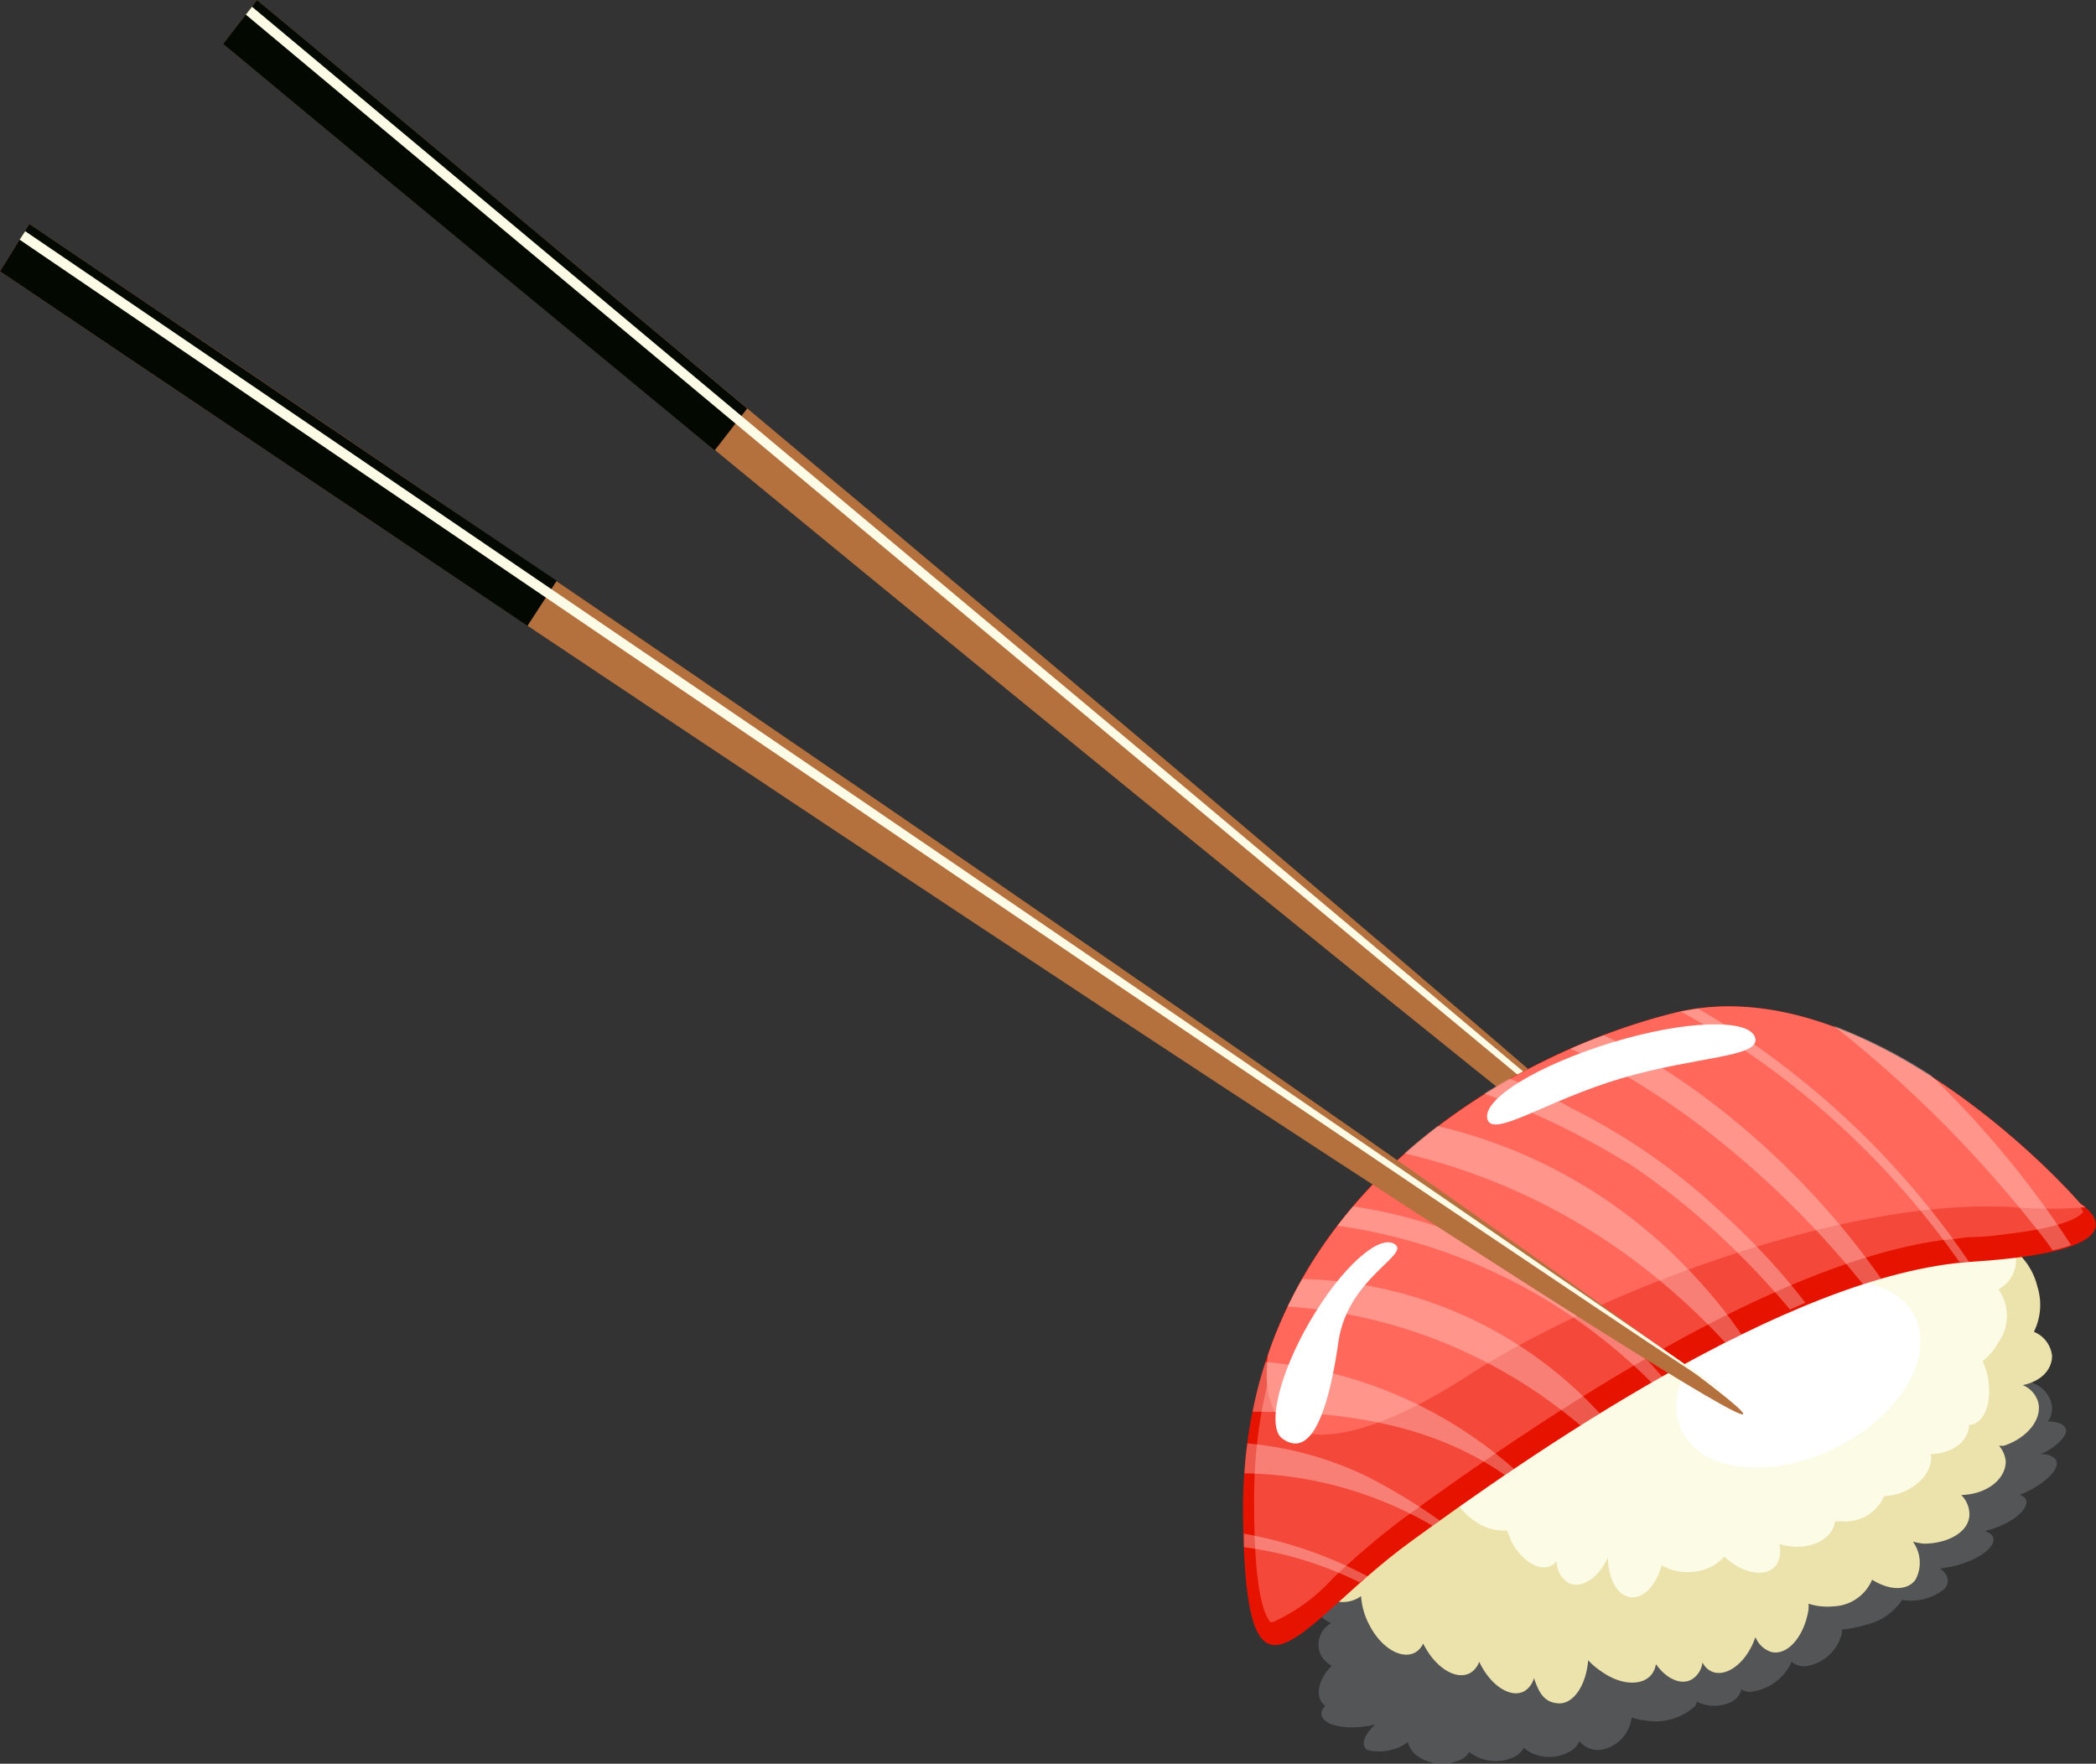<svg xmlns="http://www.w3.org/2000/svg" viewBox="0 0 71.53 60.19"><rect x="0" y="0" width="71.53" height="60.19" fill="#333333" stroke="none"/><defs><style>.cls-1{isolation:isolate;}.cls-2{fill:#b4703d;}.cls-3{fill:#030800;}.cls-4{fill:#fcfbe6;}.cls-5{fill:#6b6f72;opacity:0.58;mix-blend-mode:multiply;}.cls-6{fill:#ece2ac;}.cls-7{fill:#fff;}.cls-8{fill:#e61300;}.cls-9{fill:#f4493a;}.cls-10{fill:#ff685a;}.cls-11{opacity:0.3;mix-blend-mode:color-dodge;}</style></defs><title>top_image_call_1</title><g class="cls-1"><g id="Capa_2" data-name="Capa 2"><g id="Layer_1" data-name="Layer 1"><path class="cls-2" d="M63.13,46.35c.32-.42-24-21.17-54.36-46.35L7.61,1.5C38,26.68,62.81,46.76,63.13,46.35Z"/><path class="cls-3" d="M8.77,0,7.61,1.5C13.45,6.35,19.09,11,24.39,15.37l1.11-1.43C20.23,9.53,14.62,4.85,8.77,0Z"/><path class="cls-4" d="M62.48,45.47C62.54,45.4,38.42,25.14,8.6.23L8.39.5C38.2,25.42,62.42,45.55,62.48,45.47Z"/><path class="cls-5" d="M45.11,58.39a.63.63,0,0,1,.12-.18c-.23-.15-.3-.48-.13-.87a1.64,1.64,0,0,1,.35-.49,1,1,0,0,1-.37-.36.84.84,0,0,1,.35-1.1c-.38-.16-.54-.43-.34-.69a1.82,1.82,0,0,1,1.47-.42l0-.06-.09-.09A.72.72,0,0,1,46.74,53a1.15,1.15,0,0,1,.31-.11,2.07,2.07,0,0,1,1.09-.91,3.81,3.81,0,0,1,.83-.27,1.11,1.11,0,0,1,0-.17,1.48,1.48,0,0,1,1.14-1.07h.13a2.25,2.25,0,0,1,1.43-.6,2.48,2.48,0,0,1,.54,0,.14.14,0,0,0,0-.06A1.1,1.1,0,0,1,53,48.54a1,1,0,0,1,.39,0A2.49,2.49,0,0,1,55,47.88a2.92,2.92,0,0,1,.75,0,1.59,1.59,0,0,1,1.2-1,.56.56,0,0,1,.64.45.32.32,0,0,1,0-.09,1.61,1.61,0,0,1,1.27-1,.59.59,0,0,1,.34.08A2.75,2.75,0,0,1,60.56,46a2.18,2.18,0,0,1,.73.1,1.6,1.6,0,0,1,1.2-.89.57.57,0,0,1,.62.74h0a1.92,1.92,0,0,1,1.47-.89c.37,0,.52.32.43.69A2,2,0,0,1,66.59,45c.42.08.46.53.11,1l.16-.08c.76-.34,1.51-.38,1.68-.1.07.11,0,.25-.08.4a1.31,1.31,0,0,1,.64-.13c.45.06.51.54.14,1.07a1,1,0,0,1,.65.46.78.78,0,0,1,0,.89c.35,0,.59.11.62.3s-.33.58-.87.82a.61.61,0,0,1,.52.18c.17.28-.31.79-1.08,1.14l-.15.06c.13.05.22.13.23.24,0,.34-.59.79-1.42,1h0c.18.06.3.16.29.3,0,.33-.65.75-1.46.92l-.36.06c.28.2.35.46.14.7a1.82,1.82,0,0,1-1.44.37,2,2,0,0,1-1.24.85,3.85,3.85,0,0,1-.81.16.41.41,0,0,1,0,.11,1.48,1.48,0,0,1-1.16,1.13.66.66,0,0,1-.56-.14,1,1,0,0,1-.07.15,1.76,1.76,0,0,1-1.37.88.54.54,0,0,1-.27-.09.68.68,0,0,1-.32.42,1.35,1.35,0,0,1-1.21,0,.31.31,0,0,1-.06.16,2,2,0,0,1-1.71.48,1.87,1.87,0,0,1-.45-.1,1.26,1.26,0,0,1-.93,1.08.81.81,0,0,1-.85-.27.7.7,0,0,1-.29.33A1.39,1.39,0,0,1,52,59.65h0a.72.72,0,0,1-.27.28,1.47,1.47,0,0,1-1.59-.14h0a.72.72,0,0,1-.23.23,1.47,1.47,0,0,1-1.56-.11.77.77,0,0,1-.3-.46,1.66,1.66,0,0,1-1.39.27c-.24-.16-.11-.51.27-.87h0a3.44,3.44,0,0,1-.56.09C45.55,59,45,58.75,45.11,58.39Z"/><path class="cls-6" d="M43.66,51.39a.82.82,0,0,1,.14-.26,1.94,1.94,0,0,1-.08-1.59,2.28,2.28,0,0,1,.38-.71,2.3,2.3,0,0,1-.34-.81,1.6,1.6,0,0,1,.42-1.76,1.25,1.25,0,0,1-.3-1.37c.25-.42.91-.44,1.53-.07l0-.08-.09-.2c-.33-.87-.19-1.76.32-2a.69.69,0,0,1,.32,0,1.71,1.71,0,0,1,1.17-1.09,2.05,2.05,0,0,1,.87-.1,1.5,1.5,0,0,1,0-.29c.16-.87.71-1.48,1.23-1.35a.31.31,0,0,1,.13.06,1.36,1.36,0,0,1,1.51-.4,1.93,1.93,0,0,1,.55.23s0-.07,0-.11c-.07-1,.32-1.74.88-1.77a.69.69,0,0,1,.39.1,1.46,1.46,0,0,1,1.65-.35,2.12,2.12,0,0,1,.77.42c.22-.83.79-1.37,1.29-1.21a1.16,1.16,0,0,1,.62,1.08l0-.14c.26-.83.87-1.34,1.37-1.15a.75.75,0,0,1,.34.32,1.51,1.51,0,0,1,1.42-.06,2.1,2.1,0,0,1,.74.5c.28-.72.82-1.17,1.29-1s.69.83.59,1.59h0c.41-.76,1.09-1.15,1.56-.88a1.32,1.32,0,0,1,.4,1.42c.48-.7,1.2-1,1.64-.66s.44,1.14,0,1.88l.17-.07c.8-.24,1.57,0,1.72.6a.92.92,0,0,1-.11.68.72.72,0,0,1,.66.06c.46.32.49,1.18.08,1.94a2.29,2.29,0,0,1,.64,1.12,2.06,2.06,0,0,1-.12,1.54,1,1,0,0,1,.62.82c0,.47-.37.87-1,1a.9.9,0,0,1,.52.56c.17.58-.36,1.25-1.17,1.51l-.16,0a.93.93,0,0,1,.23.53c0,.62-.66,1.13-1.52,1.15h0a.92.92,0,0,1,.28.66c0,.59-.72,1-1.56,1a2.2,2.2,0,0,1-.37-.07,1.22,1.22,0,0,1,.09,1.3c-.28.39-.9.37-1.48,0a1.49,1.49,0,0,1-1.33.91,2.09,2.09,0,0,1-.84-.09,1.5,1.5,0,0,1,0,.2c-.15.92-.71,1.57-1.26,1.45a.86.86,0,0,1-.55-.51l-.09.22c-.34.77-1,1.18-1.45.93a.63.63,0,0,1-.27-.29.78.78,0,0,1-.36.58c-.36.21-.86,0-1.23-.52a.73.73,0,0,1-.08.25c-.26.5-1.06.52-1.78,0a2.38,2.38,0,0,1-.45-.38c-.07.85-.5,1.49-1,1.47s-.68-.36-.85-.86a.77.77,0,0,1-.32.44c-.46.26-1.15-.16-1.55-1h0a.73.73,0,0,1-.3.38c-.48.27-1.2-.17-1.61-1h0a.71.71,0,0,1-.25.29c-.46.28-1.17-.12-1.58-.91a2.41,2.41,0,0,1-.29-1,1.07,1.07,0,0,1-1.43-.16A1.25,1.25,0,0,1,45.48,53v0a2,2,0,0,1-.58-.09C44.07,52.64,43.52,52,43.66,51.39Z"/><path class="cls-4" d="M48.54,46.21h0a1.08,1.08,0,0,1-.11-.18c-.39-.78-.33-1.62.12-1.88a.77.77,0,0,1,.79.08c-.3-.69-.25-1.41.15-1.66a.69.69,0,0,1,.64,0,1.78,1.78,0,0,1,.71-1,2.12,2.12,0,0,1,.61-.29.79.79,0,0,1,0-.43c.14-.55.87-.79,1.64-.55a2.15,2.15,0,0,1,.46.21,2.52,2.52,0,0,1,.1-.46c.26-.78.85-1.26,1.31-1.06h0s0-.05,0-.07a.8.8,0,0,1,.33-.46.75.75,0,0,1,.46-.45.81.81,0,0,1,.76.32l.11,0a2,2,0,0,1,.73.39c.21-.78.75-1.29,1.22-1.14a1.1,1.1,0,0,1,.58,1,.65.65,0,0,1,0-.13c.24-.79.82-1.27,1.29-1.09a.78.78,0,0,1,.37.39,1.47,1.47,0,0,1,1.29,0,2.08,2.08,0,0,1,.83.63c.28-.48.69-.74,1.06-.61s.66.82.54,1.56c.38-.76,1-1.15,1.5-.88s.54,1.09.21,1.86a.9.9,0,0,1,1.08-.13c.44.33.42,1.19,0,1.92a.76.76,0,0,1-.08.11c.72-.18,1.4.07,1.54.58A1.13,1.13,0,0,1,68.2,44a1.56,1.56,0,0,1,0,1.81,2,2,0,0,1-.54.64,3.35,3.35,0,0,1,.14.38c.22.85,0,1.65-.5,1.79h-.1c0,.54-.56,1-1.31,1,.1.53-.38,1.13-1.12,1.36a2,2,0,0,1-.47.08,1.44,1.44,0,0,1-1.41.86l-.27,0c-.05.54-.69.92-1.45.86a2.11,2.11,0,0,1-.45-.09.92.92,0,0,1-.1.72c-.32.43-1.09.32-1.71-.23l-.06-.06a1.57,1.57,0,0,1-1.08.52,1.72,1.72,0,0,1-1.06-.22c-.2.71-.66,1.18-1.12,1.08s-.75-.74-.71-1.49c0,0,0,.08,0,.13-.32.72-.94,1.11-1.37.87a.89.89,0,0,1-.39-.73.43.43,0,0,1-.16.14c-.43.24-1.06-.16-1.42-.89,0-.1-.08-.2-.11-.3a1.69,1.69,0,0,1-1.07-.3,2.07,2.07,0,0,1-.76-.87c-.5-.06-.9-.79-.89-1.65a2.68,2.68,0,0,1,.15-.84,2.84,2.84,0,0,1-.37-.54C48.05,47.28,48.11,46.47,48.54,46.21Z"/><path class="cls-7" d="M57.34,48.71c-.58-1.45.77-3.45,3-4.45s4.5-.64,5.07.81-.77,3.45-3,4.45S57.91,50.16,57.34,48.71Z"/><path class="cls-8" d="M71,41.08c-1.74-2-8.06-7.94-13.84-6.52S42.29,41.11,42.42,51.72c.09,7.57,1.84,3.72,5.71.9S61,43.46,67.29,43.06,71,41.08,71,41.08Z"/><path class="cls-9" d="M43.5,55.33a6.23,6.23,0,0,0,2-1.48,26.45,26.45,0,0,1,2.35-2c7.91-5.77,14.17-9,18.59-9.55.25,0,.5-.06.75-.08.57,0,1.1-.08,1.56-.14,2.18-.28,2.34-.73,2.34-.73a.87.87,0,0,0-.33-.35l0,0,0,0c-.27-.3-6.6-7.34-12.7-6.55a5,5,0,0,0-.79.15c-1.5.36-14.62,4-14.47,16.76,0,2.28.21,3.61.56,4A.24.24,0,0,0,43.5,55.33Z"/><path class="cls-10" d="M57.17,34.56C63,33.14,69.27,39.12,71,41.08l.17.12a14.61,14.61,0,0,1-2.39,0c-6-.39-14.72,3.16-18.66,5.73S42.8,50,43.27,46.24C45.64,39.3,52.49,35.72,57.17,34.56Z"/><g class="cls-11"><path class="cls-7" d="M59.14,35.58c-.58-.38-1.18-.73-1.78-1.06l.59-.1a28.56,28.56,0,0,1,9.25,8.65l-.33,0A28.32,28.32,0,0,0,59.14,35.58Z"/><path class="cls-7" d="M61.13,44.74a28.13,28.13,0,0,0-2.91-3,24.81,24.81,0,0,0-2.45-1.91,27.58,27.58,0,0,0-5.12-2.51c.28-.18.57-.35.86-.51a14.34,14.34,0,0,1,2.1,1,21.37,21.37,0,0,1,5,3.44,24.19,24.19,0,0,1,2.84,3l.16.21-.51.22Z"/><path class="cls-7" d="M63.58,43.83a32.11,32.11,0,0,0-5.1-5.06,26.35,26.35,0,0,0-3.14-2.14c-.57-.3-1.16-.58-1.75-.84.38-.17.76-.32,1.14-.46.28.14.56.27.83.42a24.62,24.62,0,0,1,3.21,2.15,27.47,27.47,0,0,1,5.43,5.74Z"/><path class="cls-7" d="M62.57,35a17.28,17.28,0,0,1,3.32,1.69,33.44,33.44,0,0,1,4.79,5.8,4,4,0,0,1-.63.18l-.19-.27A41.81,41.81,0,0,0,62.57,35Z"/><path class="cls-7" d="M42.57,49.26a11.78,11.78,0,0,1,4.09,1.13,20,20,0,0,1,2.47,1.5l-.24.18a13.09,13.09,0,0,0-6.42-1.79C42.49,49.93,42.52,49.59,42.57,49.26Z"/><path class="cls-7" d="M42.75,48.18a13.23,13.23,0,0,1,.44-1.7,14.83,14.83,0,0,1,8.48,3.65l-.31.21C48.93,48.64,45.93,48.15,42.75,48.18Z"/><path class="cls-7" d="M42.45,52.8c0-.15,0-.3,0-.46a14.34,14.34,0,0,1,4.23,1.46L46.4,54A12.54,12.54,0,0,0,42.45,52.8Z"/><path class="cls-7" d="M56.22,43.36a21.15,21.15,0,0,0-8.29-4c.37-.33.75-.64,1.13-.93a17.24,17.24,0,0,1,8.76,5.11,16.36,16.36,0,0,1,1.61,2l-.55.28A22.68,22.68,0,0,0,56.22,43.36Z"/><path class="cls-7" d="M43.94,44.59c.16-.32.32-.64.5-.94A14.22,14.22,0,0,1,54.6,48.24l-.66.41A17.25,17.25,0,0,0,43.94,44.59Z"/><path class="cls-7" d="M45.64,41.83c.18-.23.35-.45.54-.66A17.36,17.36,0,0,1,56.74,47l-.36.2A18.85,18.85,0,0,0,45.64,41.83Z"/></g><path class="cls-7" d="M50.76,38.19c-.18-.68,1.72-1.84,4.24-2.61s4.72-.83,4.9-.16-2,.62-4.57,1.38S50.94,38.86,50.76,38.19Z"/><path class="cls-7" d="M43.77,49.1c-.55-.38-.13-2.18.93-4s2.36-3,2.9-2.64S46,43.61,45.68,45.77C45.15,49.48,44.31,49.48,43.77,49.1Z"/><path class="cls-2" d="M59.49,48.26C59.77,47.81,33.59,29.63,1,7.64L0,9.26C32.57,31.24,59.21,48.7,59.49,48.26Z"/><path class="cls-3" d="M1,7.64,0,9.26c6.27,4.23,12.32,8.29,18,12.1l1-1.54C13.32,16,7.28,11.88,1,7.64Z"/><path class="cls-4" d="M58.75,47.45C58.81,47.37,32.89,29.66.86,7.89l-.19.29C32.7,30,58.7,47.53,58.75,47.45Z"/></g></g></g></svg>